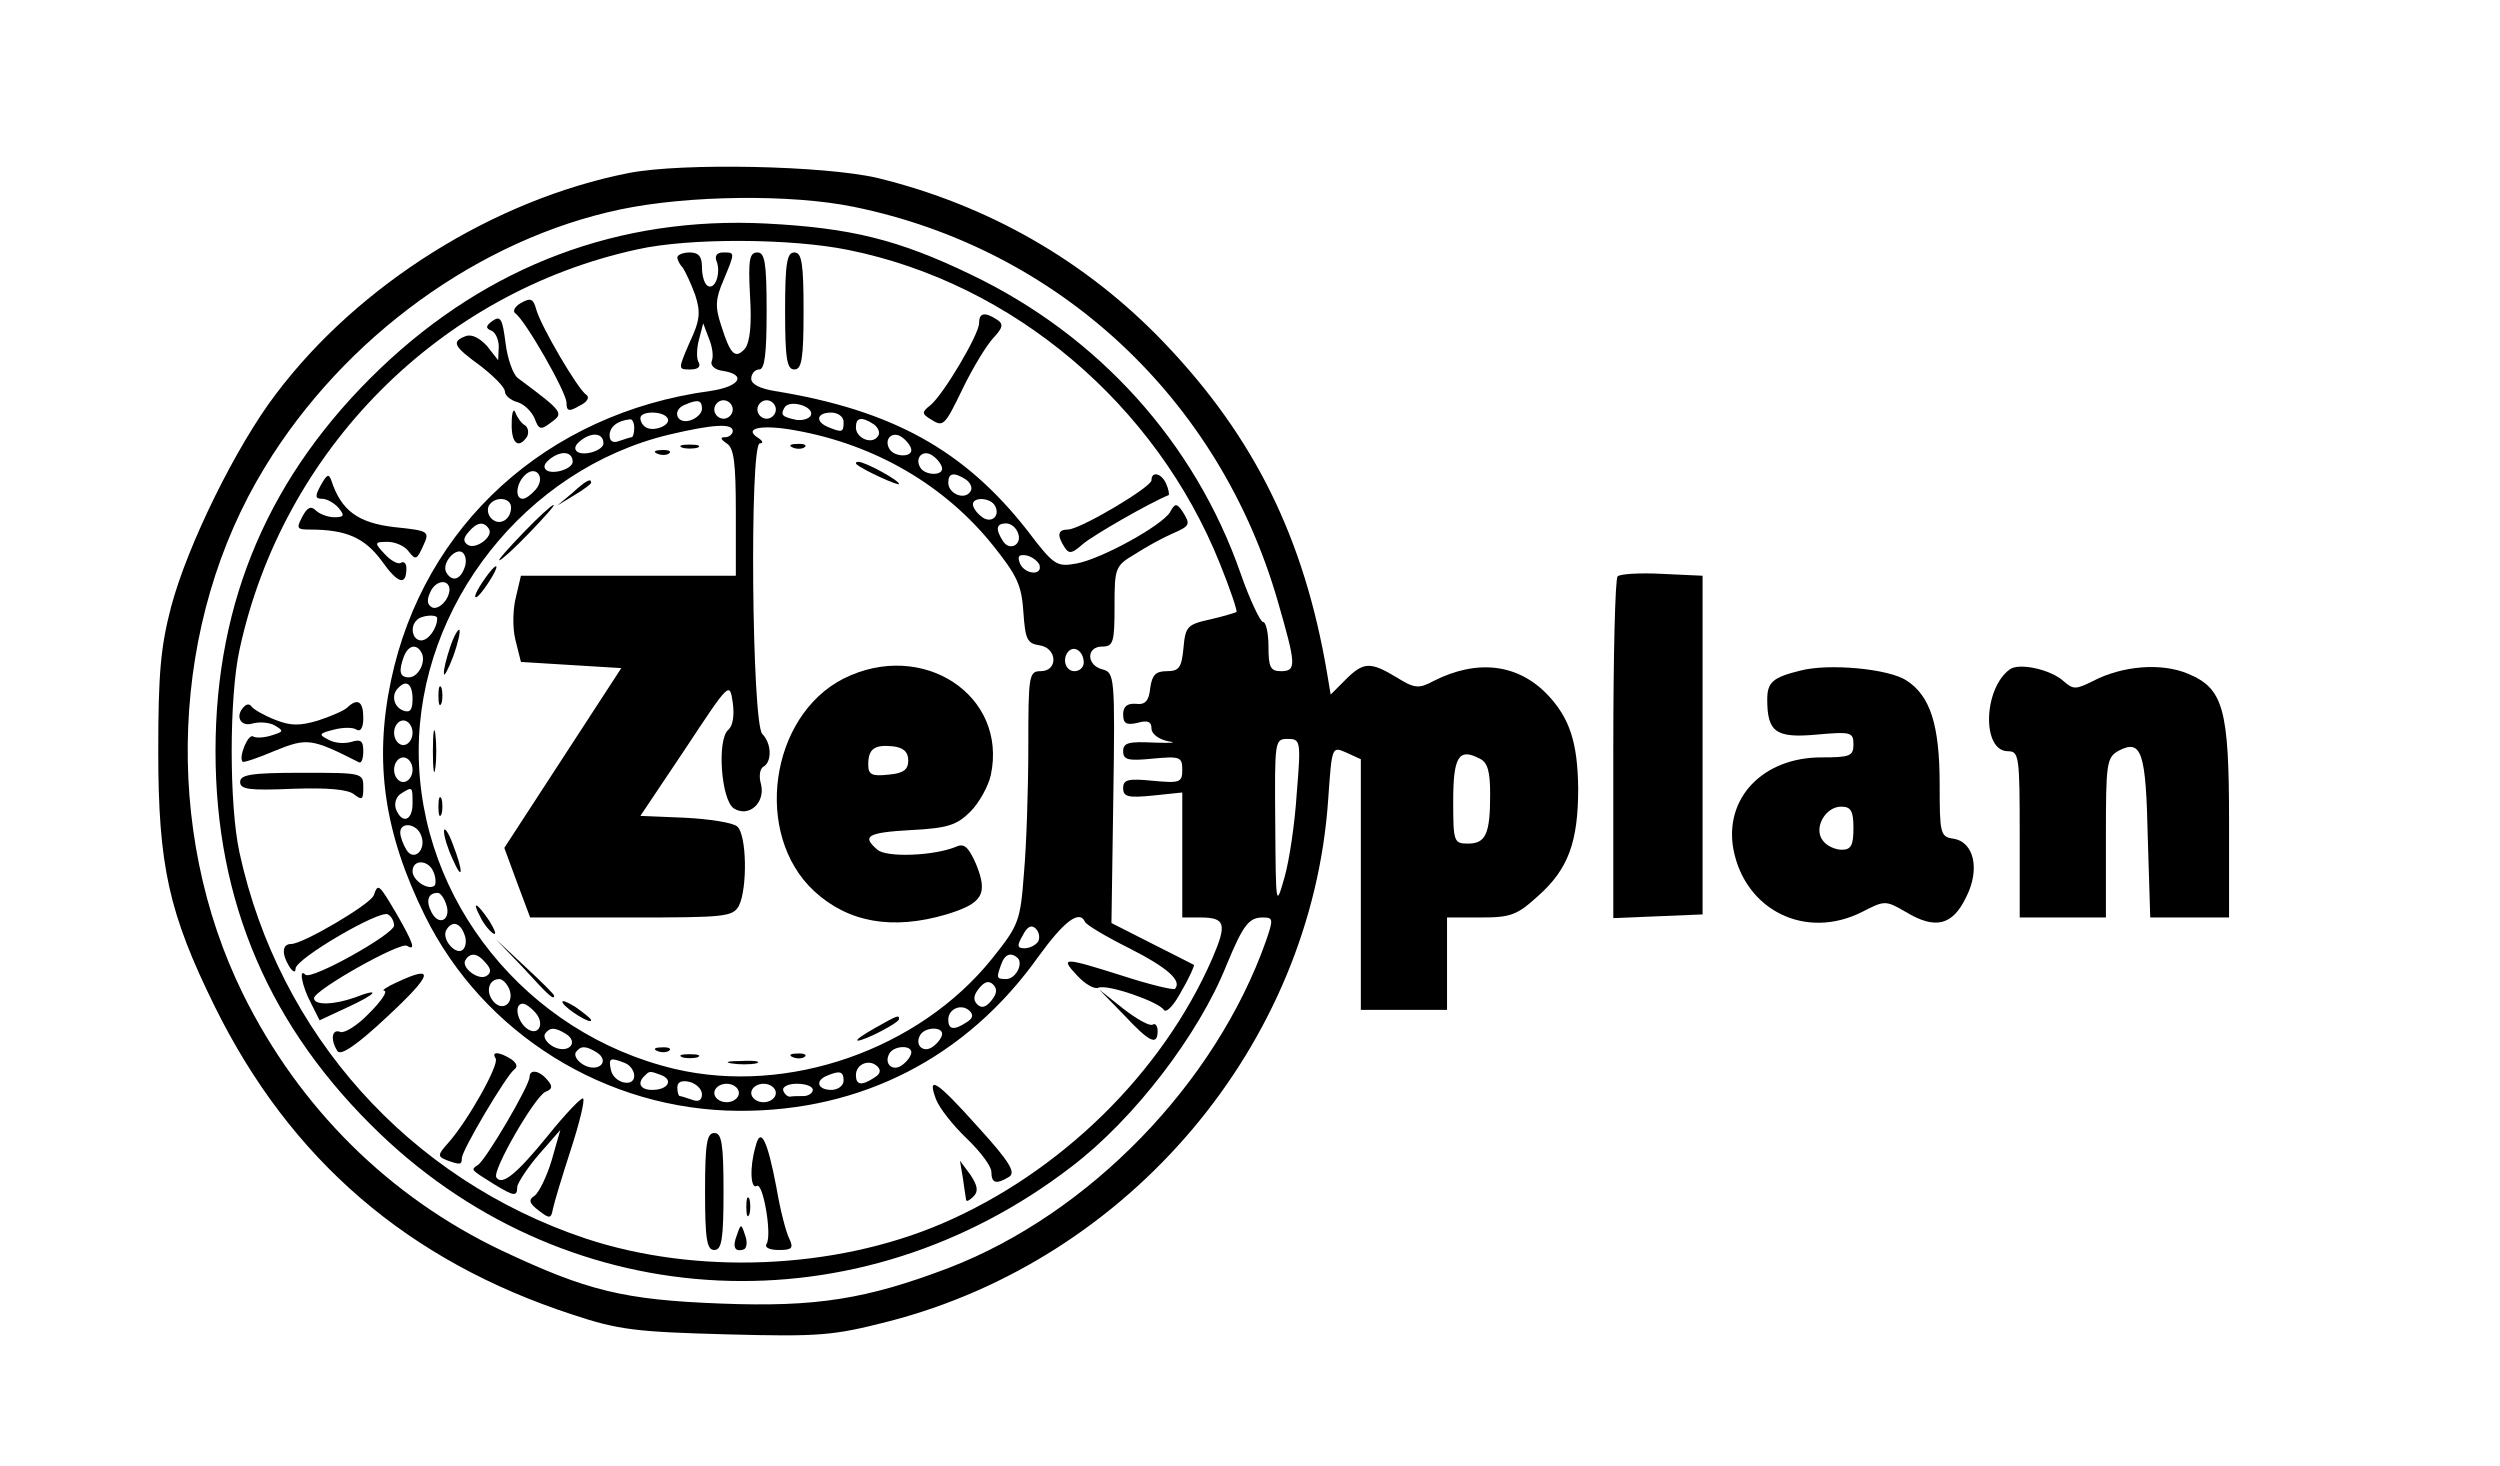 <?xml version="1.0" standalone="no"?>
<!DOCTYPE svg PUBLIC "-//W3C//DTD SVG 20010904//EN"
 "http://www.w3.org/TR/2001/REC-SVG-20010904/DTD/svg10.dtd">
<svg version="1.0" xmlns="http://www.w3.org/2000/svg"
 width="406pt" height="238pt" viewBox="0 0 406 238"
 preserveAspectRatio="xMidYMid meet">

<g transform="translate(0,238) scale(0.1,-0.1)"
fill="#000000" stroke="none">
<path d="M1021 2099 c-218 -43 -438 -180 -573 -359 -64 -84 -143 -244 -170
-345 -17 -65 -21 -108 -21 -235 0 -186 17 -263 92 -415 123 -249 314 -413 581
-500 75 -25 104 -28 250 -32 152 -4 173 -2 263 21 392 101 687 450 714 848 6
86 6 86 29 76 l24 -11 0 -204 0 -203 70 0 70 0 0 75 0 75 55 0 c49 0 59 4 94
36 48 43 64 87 64 174 -1 75 -14 114 -50 152 -48 50 -114 58 -185 22 -24 -13
-31 -12 -60 6 -43 26 -54 25 -83 -4 l-24 -24 -6 36 c-37 217 -117 381 -264
535 -127 133 -286 224 -466 268 -86 20 -317 25 -404 8z m366 -55 c332 -68 593
-311 688 -640 30 -104 31 -114 5 -114 -17 0 -20 7 -20 40 0 22 -4 40 -9 40 -4
0 -21 35 -36 78 -74 213 -231 387 -438 486 -118 57 -196 76 -333 83 -238 12
-451 -68 -626 -235 -180 -172 -268 -377 -268 -622 0 -245 88 -450 268 -622
311 -297 777 -319 1123 -52 101 77 206 214 251 327 27 65 36 77 59 77 17 0 17
-3 5 -38 -82 -232 -287 -443 -515 -531 -134 -51 -216 -64 -370 -58 -159 6
-218 21 -356 86 -183 87 -329 232 -420 416 -132 267 -118 606 35 856 129 212
349 371 578 419 110 23 277 25 379 4z m-9 -70 c267 -54 499 -250 603 -509 17
-42 29 -78 27 -79 -2 -1 -21 -7 -43 -12 -37 -8 -40 -12 -43 -46 -3 -32 -7 -38
-27 -38 -18 0 -24 -6 -27 -27 -2 -21 -8 -28 -23 -26 -14 1 -21 -4 -21 -17 0
-15 5 -18 23 -14 17 5 23 2 23 -9 0 -9 12 -18 28 -21 15 -2 4 -3 -23 -2 -42 2
-51 0 -51 -14 0 -14 8 -16 48 -12 44 4 48 3 48 -18 0 -21 -4 -22 -48 -18 -40
4 -48 2 -48 -12 0 -14 8 -16 48 -12 l48 5 0 -102 0 -101 29 0 c41 0 44 -10 20
-66 -81 -186 -246 -348 -439 -431 -175 -75 -400 -84 -580 -24 -286 96 -497
332 -561 626 -17 77 -17 253 0 330 70 324 324 580 646 650 84 19 251 18 343
-1z m728 -881 c-3 -49 -12 -110 -20 -138 -14 -49 -14 -48 -15 88 -1 134 -1
137 20 137 21 0 22 -3 15 -87z m314 -3 c0 -64 -7 -80 -36 -80 -23 0 -24 3 -24
69 0 72 9 87 43 69 13 -6 17 -21 17 -58z"/>
<path d="M1100 1962 c0 -4 4 -12 9 -17 4 -6 13 -25 20 -44 9 -28 8 -41 -9 -77
-19 -44 -19 -44 1 -44 12 0 17 4 14 11 -4 5 -4 22 0 37 l7 27 9 -24 c6 -14 8
-30 5 -37 -3 -7 4 -14 16 -16 42 -6 30 -26 -19 -33 -265 -36 -465 -218 -518
-470 -28 -133 -11 -248 55 -382 95 -192 294 -316 510 -317 199 -1 370 87 486
250 42 58 67 77 76 57 2 -5 34 -24 72 -43 63 -32 86 -53 74 -66 -3 -2 -41 7
-84 21 -98 31 -103 31 -75 1 13 -14 28 -23 35 -20 15 6 98 -23 106 -36 4 -6
17 8 29 31 13 22 21 41 20 42 -2 1 -33 17 -69 35 l-65 33 3 203 c3 198 2 204
-18 209 -26 7 -26 37 0 37 18 0 20 7 20 65 0 63 1 66 33 85 17 11 44 26 60 33
30 13 31 15 17 37 -9 13 -12 13 -20 -2 -14 -22 -110 -75 -151 -83 -33 -6 -37
-4 -81 54 -102 130 -219 195 -410 226 -24 4 -38 11 -38 20 0 8 6 15 13 15 9 0
12 26 12 95 0 79 -3 95 -15 95 -13 0 -15 -12 -12 -70 3 -47 0 -75 -8 -86 -16
-18 -24 -10 -39 38 -10 30 -9 43 4 73 19 46 19 45 -1 45 -10 0 -14 -6 -10 -15
7 -19 -3 -47 -15 -39 -5 3 -9 16 -9 30 0 17 -5 24 -20 24 -11 0 -20 -4 -20 -8z
m40 -246 c0 -7 -9 -16 -20 -19 -22 -6 -29 18 -7 26 21 9 27 7 27 -7z m50 -1
c0 -8 -7 -15 -15 -15 -8 0 -15 7 -15 15 0 8 7 15 15 15 8 0 15 -7 15 -15z m70
0 c0 -8 -7 -15 -15 -15 -8 0 -15 7 -15 15 0 8 7 15 15 15 8 0 15 -7 15 -15z
m57 -9 c-2 -6 -13 -9 -23 -8 -24 5 -27 8 -20 20 8 14 48 2 43 -12z m-233 -5
c7 -11 -22 -23 -35 -15 -5 3 -9 9 -9 15 0 12 37 12 44 0z m286 -6 c0 -17 -2
-18 -24 -9 -23 9 -20 24 4 24 11 0 20 -7 20 -15z m-340 -10 c0 -8 -2 -15 -4
-15 -2 0 -11 -3 -20 -6 -10 -4 -16 -1 -16 9 0 14 13 24 33 26 4 1 7 -6 7 -14z
m389 6 c7 -5 11 -14 7 -19 -9 -15 -36 -4 -36 14 0 16 9 18 29 5z m-229 -11 c0
-5 -6 -10 -12 -10 -9 0 -8 -3 2 -10 12 -7 15 -32 15 -112 l0 -103 -174 0 -175
0 -8 -34 c-5 -19 -6 -50 -1 -70 l9 -36 81 -5 82 -5 -95 -146 -95 -146 21 -57
21 -56 164 0 c152 0 165 1 175 19 14 28 13 116 -3 129 -7 6 -45 12 -85 14
l-72 3 73 109 c72 109 72 109 77 75 3 -21 0 -38 -7 -44 -19 -15 -12 -115 9
-128 24 -15 51 9 44 39 -4 13 -2 26 4 29 14 8 13 38 -2 53 -17 17 -21 472 -4
472 6 0 5 4 -3 9 -25 16 7 22 61 12 129 -23 242 -89 320 -186 40 -50 47 -65
50 -109 3 -44 6 -51 26 -54 29 -4 31 -42 2 -42 -19 0 -20 -7 -20 -122 0 -68
-3 -160 -7 -205 -6 -79 -8 -85 -52 -140 -119 -148 -332 -222 -515 -179 -241
57 -416 274 -416 516 0 238 174 458 406 514 72 17 104 19 104 6z m-210 -20 c0
-11 -30 -21 -42 -14 -7 5 -4 12 7 20 18 13 35 10 35 -6z m500 -11 c0 -12 -27
-11 -35 1 -11 17 5 32 21 19 8 -6 14 -15 14 -20z m-550 -19 c0 -11 -30 -21
-42 -14 -7 5 -4 12 7 20 18 13 35 10 35 -6z m600 -11 c0 -12 -27 -11 -35 1
-11 17 5 32 21 19 8 -6 14 -15 14 -20z m-660 -34 c-7 -8 -16 -15 -21 -15 -13
0 -11 24 3 38 18 18 35 -3 18 -23z m699 16 c7 -5 11 -14 7 -19 -9 -15 -36 -4
-36 14 0 16 9 18 29 5z m-739 -45 c0 -20 -19 -31 -32 -18 -6 6 -7 15 -4 21 10
16 36 13 36 -3z m785 4 c11 -17 -5 -32 -21 -19 -8 6 -14 15 -14 20 0 12 27 11
35 -1z m-821 -39 c8 -12 -21 -34 -34 -26 -8 5 -8 11 1 21 13 16 25 18 33 5z
m859 -6 c8 -19 -13 -31 -24 -14 -13 20 -11 29 5 29 8 0 16 -7 19 -15z m-899
-58 c-7 -19 -20 -22 -29 -7 -9 15 16 43 27 32 5 -5 6 -16 2 -25z m934 6 c6
-19 -25 -16 -32 3 -4 11 -1 14 11 12 9 -2 18 -9 21 -15z m-958 -41 c-1 -17
-19 -34 -29 -28 -8 5 -8 13 -1 27 10 18 30 18 30 1z m-20 -46 c0 -16 -14 -36
-26 -36 -14 0 -19 22 -7 33 7 8 33 10 33 3z m-26 -55 c9 -14 -4 -41 -20 -41
-15 0 -17 10 -8 34 7 18 20 21 28 7z m1076 -17 c0 -8 -7 -14 -15 -14 -15 0
-21 21 -9 33 10 9 24 -2 24 -19z m-1090 -59 c0 -18 -4 -23 -15 -19 -16 6 -20
26 -8 37 13 14 23 6 23 -18z m0 -55 c0 -11 -7 -20 -15 -20 -8 0 -15 9 -15 20
0 11 7 20 15 20 8 0 15 -9 15 -20z m0 -60 c0 -11 -7 -20 -15 -20 -8 0 -15 9
-15 20 0 11 7 20 15 20 8 0 15 -9 15 -20z m0 -55 c0 -28 -17 -34 -27 -9 -3 9
0 20 8 25 19 12 19 12 19 -16z m14 -52 c9 -23 -12 -43 -24 -23 -5 8 -10 21
-10 28 0 18 27 15 34 -5z m20 -59 c4 -9 4 -19 2 -22 -10 -9 -36 8 -36 23 0 20
26 19 34 -1z m20 -51 c10 -25 -10 -39 -23 -15 -10 19 -6 32 10 32 4 0 10 -8
13 -17z m30 -50 c4 -9 3 -20 -2 -25 -11 -11 -36 17 -27 32 9 15 22 12 29 -7z
m932 -12 c-4 -6 -14 -11 -22 -11 -12 0 -13 4 -3 21 7 14 14 18 21 11 6 -6 7
-15 4 -21z m-897 -35 c9 -10 9 -16 1 -21 -13 -8 -42 14 -34 26 8 13 20 11 33
-5z m864 8 c9 -10 -4 -34 -19 -34 -16 0 -16 2 -8 24 6 17 16 20 27 10z m-826
-50 c9 -23 -11 -38 -26 -20 -13 16 -7 36 10 36 5 0 12 -7 16 -16z m783 -19
c-9 -11 -16 -13 -23 -6 -7 7 -6 15 3 26 9 11 16 13 23 6 7 -7 6 -15 -3 -26z
m-740 -20 c16 -19 3 -40 -16 -24 -15 13 -19 39 -5 39 5 0 14 -7 21 -15z m700
-15 c-21 -14 -30 -12 -30 4 0 18 22 27 35 14 6 -6 5 -12 -5 -18z m-651 -19
c22 -14 4 -33 -20 -21 -11 6 -17 15 -14 21 8 11 16 11 34 0z m611 0 c0 -5 -6
-14 -14 -20 -16 -13 -32 2 -21 19 8 12 35 13 35 1z m-561 -30 c22 -14 4 -33
-20 -21 -11 6 -17 15 -14 21 8 11 16 11 34 0z m511 0 c0 -5 -6 -14 -14 -20
-16 -13 -32 2 -21 19 8 12 35 13 35 1z m-466 -17 c9 -3 16 -13 16 -21 0 -20
-34 -12 -38 10 -4 19 -1 20 22 11z m406 -24 c-21 -14 -30 -12 -30 4 0 18 22
27 35 14 6 -6 5 -12 -5 -18z m-346 4 c20 -8 11 -24 -15 -24 -19 0 -25 11 -12
23 8 8 8 8 27 1z m296 -9 c0 -8 -9 -15 -20 -15 -22 0 -27 15 -7 23 21 9 27 7
27 -8z m-230 -22 c0 -10 -6 -13 -16 -9 -9 3 -18 6 -20 6 -2 0 -4 6 -4 14 0 9
7 12 20 9 11 -3 20 -12 20 -20z m60 2 c0 -8 -9 -15 -20 -15 -11 0 -20 7 -20
15 0 8 9 15 20 15 11 0 20 -7 20 -15z m60 0 c0 -8 -9 -15 -20 -15 -11 0 -20 7
-20 15 0 8 9 15 20 15 11 0 20 -7 20 -15z m60 5 c0 -5 -7 -10 -15 -10 -8 0
-18 0 -22 -1 -4 0 -9 4 -11 10 -2 6 8 11 22 11 14 0 26 -4 26 -10z"/>
<path d="M1108 1653 c6 -2 18 -2 25 0 6 3 1 5 -13 5 -14 0 -19 -2 -12 -5z"/>
<path d="M1288 1653 c7 -3 16 -2 19 1 4 3 -2 6 -13 5 -11 0 -14 -3 -6 -6z"/>
<path d="M1068 1643 c7 -3 16 -2 19 1 4 3 -2 6 -13 5 -11 0 -14 -3 -6 -6z"/>
<path d="M1391 1626 c10 -9 69 -36 69 -32 0 6 -55 36 -66 36 -4 0 -5 -2 -3 -4z"/>
<path d="M929 1579 l-24 -20 28 17 c15 9 27 18 27 20 0 8 -8 4 -31 -17z"/>
<path d="M850 1515 c-24 -25 -42 -45 -39 -45 3 0 25 20 49 45 24 25 42 45 39
45 -3 0 -25 -20 -49 -45z"/>
<path d="M793 1448 c-15 -20 -25 -38 -20 -38 3 0 12 11 21 25 17 26 16 35 -1
13z"/>
<path d="M731 1329 c-6 -18 -11 -37 -10 -43 0 -6 7 7 15 28 8 22 12 41 10 43
-2 2 -9 -10 -15 -28z"/>
<path d="M1370 1278 c-120 -61 -147 -253 -48 -345 55 -51 127 -64 215 -38 59
18 68 33 48 82 -12 27 -19 34 -32 28 -36 -15 -113 -18 -128 -5 -26 22 -17 28
55 32 59 3 74 8 96 30 14 14 29 41 33 59 28 130 -111 221 -239 157z m105 -133
c0 -15 -8 -21 -32 -23 -27 -3 -33 0 -33 16 0 26 10 33 40 30 17 -2 25 -9 25
-23z"/>
<path d="M712 1250 c0 -14 2 -19 5 -12 2 6 2 18 0 25 -3 6 -5 1 -5 -13z"/>
<path d="M703 1160 c0 -30 2 -43 4 -27 2 15 2 39 0 55 -2 15 -4 2 -4 -28z"/>
<path d="M712 1070 c0 -14 2 -19 5 -12 2 6 2 18 0 25 -3 6 -5 1 -5 -13z"/>
<path d="M721 1030 c0 -8 6 -28 14 -45 17 -39 18 -21 0 25 -7 19 -14 28 -14
20z"/>
<path d="M780 891 c5 -11 15 -23 21 -27 6 -3 3 5 -6 20 -20 30 -30 35 -15 7z"/>
<path d="M850 808 c41 -45 50 -53 50 -45 0 2 -21 23 -47 47 l-48 45 45 -47z"/>
<path d="M914 751 c7 -11 46 -35 46 -28 0 3 -12 12 -26 22 -15 9 -23 12 -20 6z"/>
<path d="M1420 710 c-19 -11 -31 -19 -27 -20 11 0 67 29 67 35 0 7 -1 7 -40
-15z"/>
<path d="M1068 673 c7 -3 16 -2 19 1 4 3 -2 6 -13 5 -11 0 -14 -3 -6 -6z"/>
<path d="M1108 663 c6 -2 18 -2 25 0 6 3 1 5 -13 5 -14 0 -19 -2 -12 -5z"/>
<path d="M1288 663 c7 -3 16 -2 19 1 4 3 -2 6 -13 5 -11 0 -14 -3 -6 -6z"/>
<path d="M1188 653 c12 -2 30 -2 40 0 9 3 -1 5 -23 4 -22 0 -30 -2 -17 -4z"/>
<path d="M1275 1875 c0 -78 3 -95 15 -95 12 0 15 17 15 95 0 78 -3 95 -15 95
-12 0 -15 -17 -15 -95z"/>
<path d="M846 1888 c-10 -6 -14 -13 -9 -17 16 -11 83 -128 83 -145 0 -14 4
-15 21 -5 13 6 17 14 11 18 -13 8 -73 110 -81 138 -5 18 -9 20 -25 11z"/>
<path d="M800 1859 c-11 -8 -12 -12 -2 -16 6 -2 12 -14 12 -26 l-1 -22 -18 23
c-12 13 -25 20 -35 16 -23 -9 -20 -16 24 -48 22 -17 40 -35 40 -42 0 -6 9 -14
20 -17 11 -3 23 -15 28 -26 7 -19 10 -20 27 -7 21 15 20 17 -54 72 -8 6 -17
32 -20 57 -5 39 -8 45 -21 36z"/>
<path d="M1590 1855 c0 -18 -58 -116 -79 -133 -14 -11 -14 -14 -1 -22 22 -14
23 -14 54 50 16 33 38 69 49 81 16 17 17 23 6 30 -20 13 -29 11 -29 -6z"/>
<path d="M831 1693 c-1 -33 11 -43 25 -22 3 6 2 14 -3 18 -6 3 -13 13 -16 21
-3 8 -6 0 -6 -17z"/>
<path d="M521 1592 c-10 -18 -9 -22 2 -22 8 0 20 -7 27 -15 10 -12 9 -15 -7
-15 -10 0 -24 5 -30 11 -8 8 -14 5 -22 -10 -10 -19 -9 -21 12 -21 59 0 89 -13
117 -51 26 -37 40 -41 40 -12 0 8 -4 12 -9 9 -4 -3 -16 3 -26 14 -18 19 -17
20 5 20 12 0 28 -7 34 -16 11 -14 13 -13 23 9 11 24 11 25 -47 31 -59 7 -86
27 -102 76 -4 11 -7 10 -17 -8z"/>
<path d="M1870 1600 c0 -11 -116 -80 -136 -80 -16 0 -18 -9 -5 -29 7 -11 12
-10 29 5 16 14 108 67 140 80 1 1 0 9 -4 18 -7 17 -24 22 -24 6z"/>
<path d="M397 1233 c-16 -15 -7 -34 13 -28 11 3 27 2 36 -3 15 -9 15 -10 -4
-16 -12 -4 -26 -5 -31 -2 -8 5 -24 -34 -17 -41 1 -2 25 6 53 18 52 21 59 20
136 -19 4 -2 7 6 7 18 0 17 -4 20 -20 15 -11 -3 -27 -2 -37 4 -16 8 -15 10 9
16 15 4 32 4 37 0 7 -4 11 4 11 19 0 27 -9 33 -26 17 -5 -5 -26 -14 -47 -21
-30 -9 -45 -9 -70 1 -18 7 -35 17 -38 21 -3 5 -8 5 -12 1z"/>
<path d="M390 1110 c0 -12 15 -14 85 -11 58 2 90 -1 100 -9 13 -10 15 -9 15
11 0 24 -1 24 -100 24 -82 0 -100 -3 -100 -15z"/>
<path d="M607 926 c-6 -15 -115 -79 -134 -79 -15 0 -16 -16 -3 -37 6 -9 10
-10 10 -3 0 16 137 96 150 88 6 -3 10 -12 10 -18 0 -14 -134 -89 -144 -80 -11
12 -6 -18 9 -46 l14 -28 45 21 c48 22 56 33 12 16 -34 -12 -66 -13 -66 -1 0
13 140 92 151 85 15 -9 10 5 -17 52 -29 49 -30 50 -37 30z"/>
<path d="M645 785 c-16 -7 -26 -14 -21 -14 6 -1 -5 -17 -24 -36 -19 -20 -40
-33 -47 -31 -14 6 -17 -12 -5 -31 5 -8 31 9 82 57 73 68 77 84 15 55z"/>
<path d="M1825 732 c42 -45 55 -51 55 -26 0 8 -4 13 -8 10 -5 -3 -26 9 -48 26
l-39 31 40 -41z"/>
<path d="M805 661 c6 -10 -45 -101 -77 -137 -17 -19 -18 -22 -3 -28 22 -8 25
-8 25 3 0 13 72 134 85 144 6 4 5 10 -5 17 -19 12 -33 13 -25 1z"/>
<path d="M860 631 c0 -14 -71 -135 -84 -143 -12 -8 -12 -7 26 -31 33 -20 38
-21 38 -4 1 6 16 30 35 52 l35 40 -14 -49 c-8 -27 -21 -53 -28 -58 -10 -6 -9
-12 7 -24 18 -14 20 -13 23 3 2 10 15 53 29 96 14 43 23 80 20 83 -2 3 -28
-24 -57 -60 -52 -64 -75 -82 -84 -68 -7 11 63 132 80 139 11 4 12 9 3 19 -13
16 -29 18 -29 5z"/>
<path d="M1520 595 c5 -14 28 -43 50 -64 22 -21 40 -45 40 -54 0 -19 8 -21 29
-8 11 7 0 25 -50 80 -68 76 -84 86 -69 46z"/>
<path d="M1145 445 c0 -78 3 -95 15 -95 12 0 15 17 15 95 0 78 -3 95 -15 95
-12 0 -15 -17 -15 -95z"/>
<path d="M1227 518 c-10 -34 -8 -70 2 -64 10 7 25 -79 16 -94 -4 -6 5 -10 20
-10 21 0 24 3 17 18 -5 9 -15 47 -21 83 -15 79 -26 100 -34 67z"/>
<path d="M1564 465 c2 -16 5 -32 5 -34 1 -3 6 0 12 6 8 8 7 17 -5 35 l-17 23
5 -30z"/>
<path d="M1212 420 c0 -14 2 -19 5 -12 2 6 2 18 0 25 -3 6 -5 1 -5 -13z"/>
<path d="M1197 375 c-8 -20 -4 -29 11 -24 5 2 6 13 2 23 -6 19 -7 19 -13 1z"/>
<path d="M2627 1444 c-4 -4 -7 -131 -7 -281 l0 -274 73 3 72 3 0 275 0 275
-65 3 c-36 2 -69 0 -73 -4z"/>
<path d="M2924 1291 c-45 -11 -54 -19 -54 -47 0 -53 14 -63 80 -57 56 5 60 4
60 -16 0 -19 -6 -21 -52 -21 -95 0 -158 -66 -143 -149 19 -100 118 -148 209
-102 37 19 38 19 71 0 48 -29 76 -22 98 24 23 45 13 90 -21 95 -21 3 -22 9
-22 88 0 96 -15 144 -54 169 -29 19 -126 28 -172 16z m86 -256 c0 -28 -4 -35
-19 -35 -10 0 -24 6 -30 14 -17 20 3 56 29 56 16 0 20 -7 20 -35z"/>
<path d="M3264 1293 c-43 -31 -46 -133 -3 -133 18 0 19 -9 19 -135 l0 -135 70
0 70 0 0 130 c0 121 1 130 21 141 37 19 44 -2 47 -141 l4 -130 64 0 64 0 0
155 c0 184 -9 217 -67 241 -43 18 -106 13 -154 -12 -28 -14 -32 -14 -48 0 -21
19 -72 30 -87 19z"/>
</g>
</svg>
